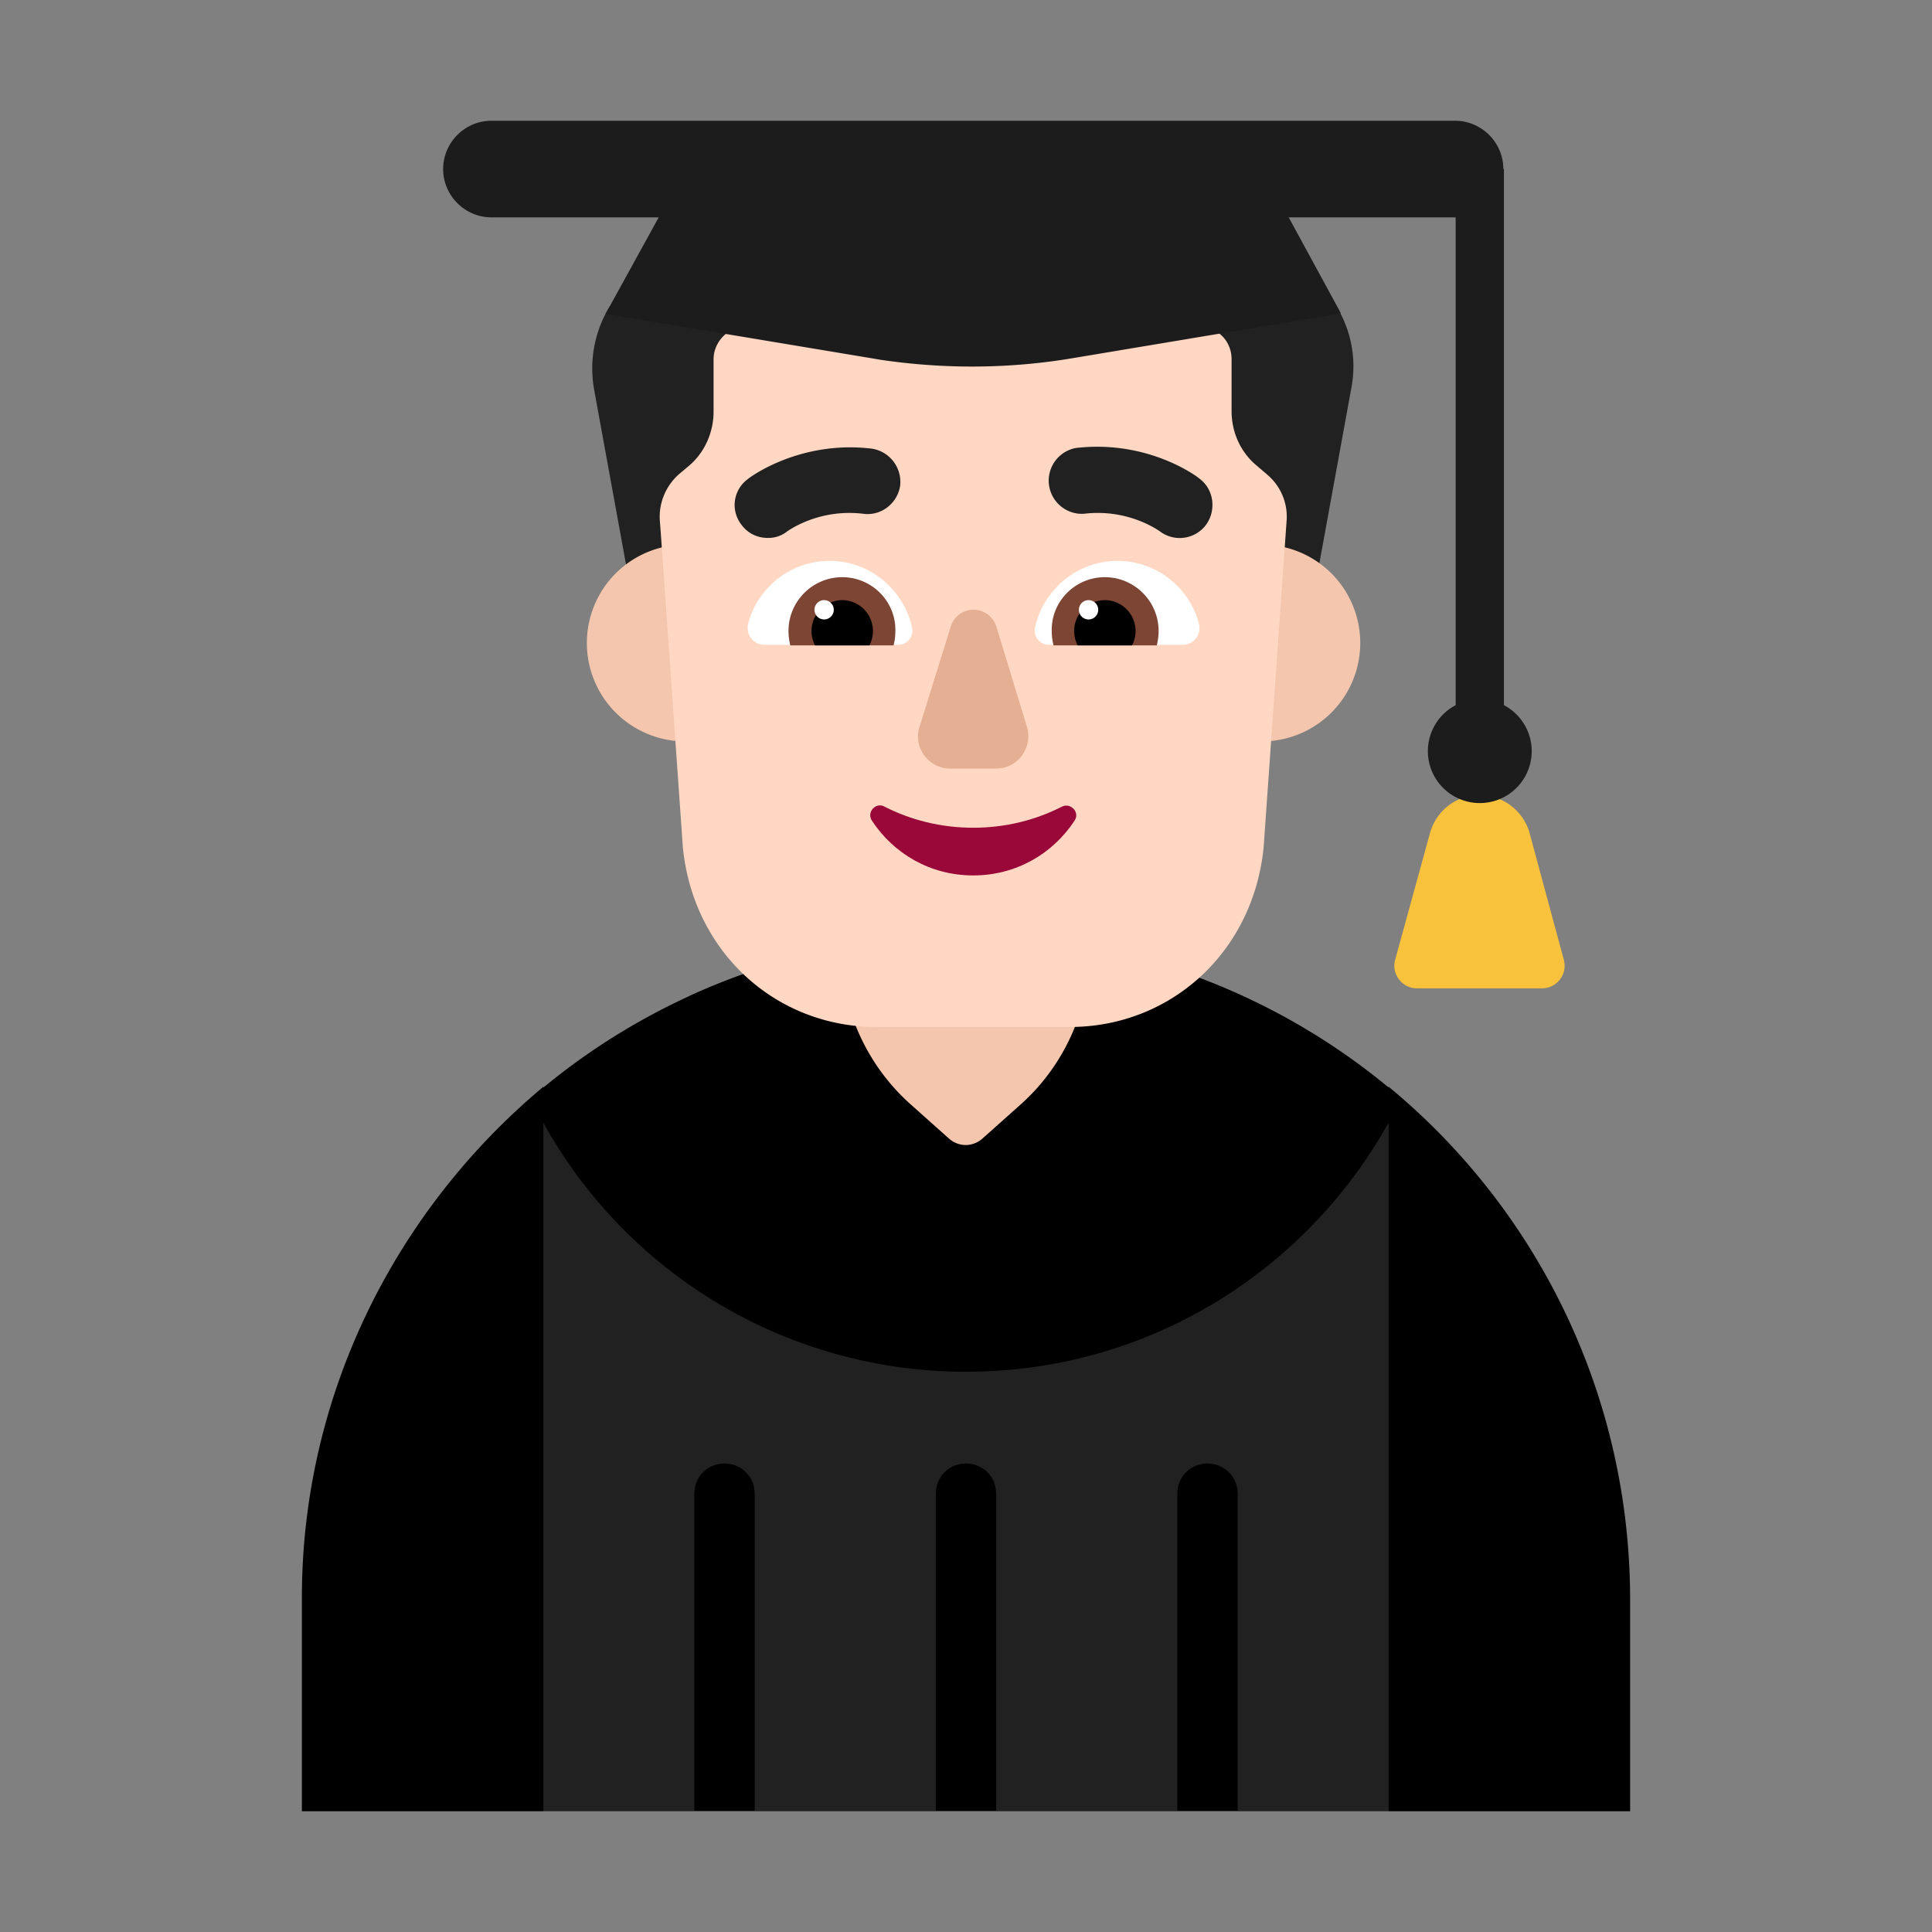 <svg xmlns="http://www.w3.org/2000/svg" xmlns:xlink="http://www.w3.org/1999/xlink" width="32" height="32" viewBox="0 0 32 32"><rect x="0" y="0" width="32" height="32" fill="#808080" stroke="none"/><g fill="none"><path fill="#212121" d="M11.412 16.5h9.175c-1.396-.642-2.95-1-4.587-1a10.96 10.96 0 0 0-4.588 1ZM23 18.5H9L7 24l2 6h14l2-6l-2-5.5Z"/><path fill="#000" d="M23 30V18.594c-1.37 2.46-3.982 4.126-7 4.126a7.99 7.99 0 0 1-7-4.124V30H5v-3.5c-.01-3.41 1.57-6.47 4-8.5v.013a10.982 10.982 0 0 1 7-2.513c2.661 0 5.099.939 7 2.512V18c2.45 2.02 4 5.09 4 8.5V30h-4Z"/><path fill="#000" d="M12.5 29.99v-5.25c0-.28-.22-.5-.5-.5s-.5.22-.5.5v5.25h1Zm4 0v-5.25c0-.28-.22-.5-.5-.5s-.5.22-.5.5v5.25h1Zm4 0v-5.25c0-.28-.22-.5-.5-.5s-.5.22-.5.5v5.25h1Z"/><path fill="#F4C6AD" d="m16.92 18.28l-.65.58c-.16.14-.39.14-.55 0l-.65-.58a3.449 3.449 0 0 1-1.14-2.55v-3.09c0-1.14.92-2.06 2.06-2.06c1.14 0 2.06.92 2.06 2.06v3.09c0 .97-.41 1.9-1.13 2.55Z"/><path fill="#212121" d="M10.1 5.073c-.246.4-.346.887-.26 1.377l.56 3.07c.06.31.32.53.63.54L12 8V6l.021-.468L11 5l-.9.073Zm10.098.453L20 6v2l1.21 2.05c.3-.02.56-.24.61-.54l.56-3.07a1.895 1.895 0 0 0-.178-1.249l-1.412-.31l-.592.645Z"/><path fill="#F4C6AD" d="M12.98 10.65a1.63 1.63 0 1 1-3.26 0a1.63 1.63 0 0 1 3.26 0Zm9.55 0a1.63 1.63 0 1 1-3.26 0a1.63 1.63 0 0 1 3.26 0Z"/><path fill="#FFD7C2" d="m10.949 8.89l-.02-.27c-.02-.29.1-.57.31-.76l.19-.16c.25-.22.39-.55.39-.88v-.87c0-.24.17-.46.4-.52c.64-.16 2-.43 3.89-.43c1.89 0 3.25.27 3.89.43c.24.06.4.27.4.52v.86c0 .34.14.66.39.88l.21.18a.91.91 0 0 1 .313.731l-.382 5.429c-.17 1.74-1.54 2.98-3.21 2.98h-3.2c-1.67 0-3.04-1.24-3.21-2.98l-.361-5.14Z"/><path fill="#990838" d="M16.12 13.71c-.54 0-1.04-.13-1.47-.35c-.14-.08-.3.09-.21.23c.36.55.97.91 1.68.91s1.32-.36 1.68-.91c.09-.14-.07-.3-.21-.23c-.43.22-.93.35-1.47.35Z"/><path fill="#E5AF93" d="m15.75 10.37l-.52 1.67c-.11.34.15.69.51.69h.76c.36 0 .61-.35.51-.69l-.51-1.67a.395.395 0 0 0-.75 0Z"/><path fill="#fff" d="M12.39 10.34c.15-.6.7-1.05 1.35-1.05c.68 0 1.24.49 1.37 1.12c.02.14-.09.27-.23.27h-2.22a.28.28 0 0 1-.27-.34Zm7.47 0c-.15-.6-.7-1.05-1.35-1.05c-.68 0-1.24.49-1.37 1.12c-.02.14.09.27.23.27h2.22c.18 0 .31-.17.27-.34Z"/><path fill="#7D4533" d="M13.06 10.45c0-.49.4-.89.89-.89s.89.4.88.89c0 .09-.01.16-.03.24h-1.71a.986.986 0 0 1-.03-.24Zm6.13 0c0-.49-.4-.89-.89-.89s-.89.4-.88.89c0 .09.01.16.03.24h1.71c.02-.08.03-.16.03-.24Z"/><path fill="#000" d="M13.95 9.94a.512.512 0 0 1 .45.75h-.9a.512.512 0 0 1 .45-.75Zm4.35 0a.512.512 0 0 0-.45.75h.9a.512.512 0 0 0-.45-.75Z"/><path fill="#fff" d="M13.81 10.1a.16.16 0 1 1-.32 0a.16.16 0 0 1 .32 0Zm4.38 0a.16.16 0 1 1-.32 0a.16.16 0 0 1 .32 0Z"/><path fill="#212121" d="M19.21 8.8a.544.544 0 0 0 .76-.1c.18-.24.14-.59-.1-.77c-.03-.03-.85-.65-2.05-.51a.55.55 0 0 0 .13 1.09c.709-.087 1.2.25 1.256.287l.004.003Zm-6.93-.11c.11.15.27.22.44.22c.11 0 .22-.03.32-.11l.01-.007c.08-.052.56-.367 1.25-.283c.3.04.57-.18.61-.47c.03-.3-.18-.57-.48-.61c-1.19-.14-2.02.48-2.05.51a.53.53 0 0 0-.1.75Z"/><path fill="#F9C23C" d="M25.33 13.78a.861.861 0 0 0-.82-.61c-.39 0-.71.25-.82.61l-.58 2.11c-.07.24.11.48.36.48h2.07c.25 0 .43-.24.36-.48l-.57-2.11Z"/><path fill="#1C1C1C" d="M21.345 3.6h2.765v8.08a.86.86 0 1 0 .8 0V2.8h-.01c0-.44-.36-.8-.8-.8H8.14c-.44 0-.8.36-.8.8c0 .44.36.8.8.8h2.77l-.88 1.6l4.56.76c1.02.15 2.05.15 3.07-.01l4.55-.76l-.865-1.59Z"/></g></svg>